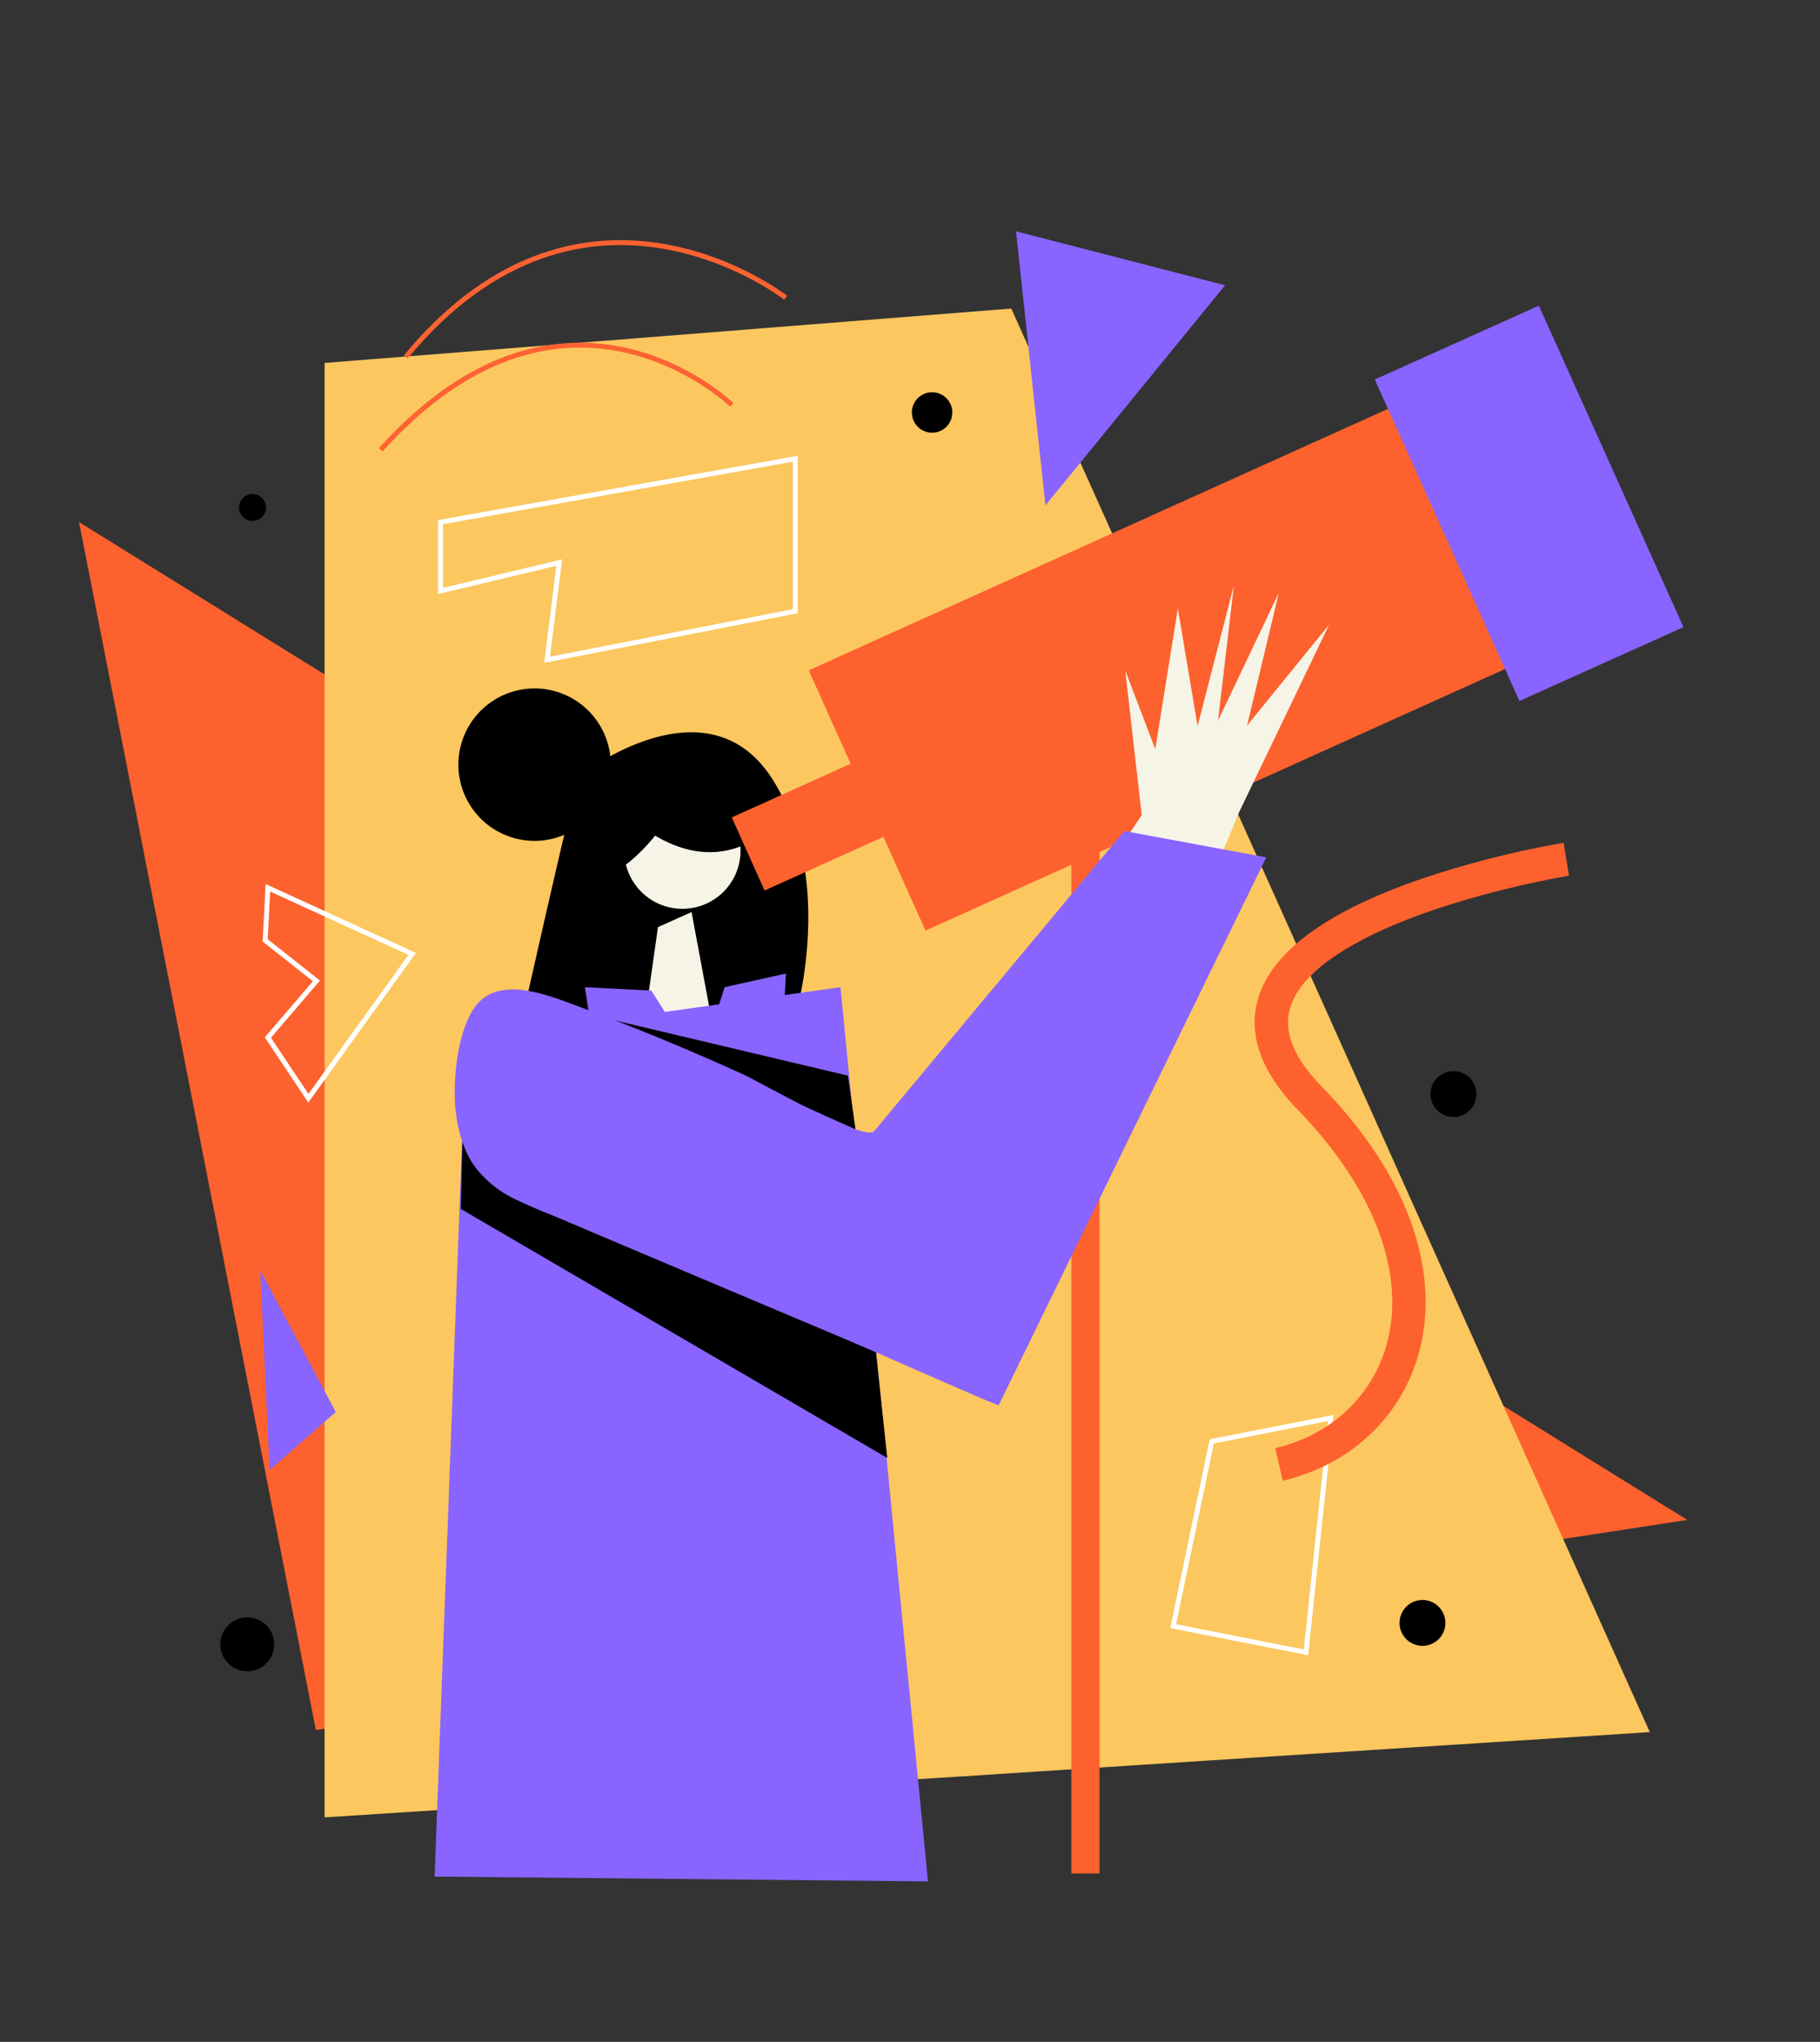 <svg id="Capa_1" data-name="Capa 1" xmlns="http://www.w3.org/2000/svg" viewBox="0 0 1481 1661"><rect x="0" y="0" width="1481" height="1661" fill="#333333" stroke="none"/><title>Mesa de trabajo 29</title><polygon points="257.05 1407.36 1373 1236.41 64.32 424.69 257.05 1407.36" fill="#fd612e"/><polygon points="1342.49 1409 264.13 1478.37 264.13 295.24 822.92 251 1342.49 1409" fill="#fcc75f"/><path d="M409.48,897.64,409,900v-2.2Z"/><path d="M644.93,835.22,409.48,897.64l.54-2.43c5.68-25.49,32.81-147.11,49.13-216.09a62,62,0,1,1,37.47-64c34.36-18.66,95.87-39.93,132.94,20.3C682.24,721.08,644.93,835.22,644.93,835.22Z"/><polyline points="580.37 836.47 561.32 734.28 538.01 735.82 523.41 838.88" fill="#f6f4e7"/><polygon points="533.99 732.34 530.58 756.33 570.14 738.64 566.13 731.49 533.99 732.34"/><circle cx="555.28" cy="691.94" r="47.34" fill="#f6f4e7"/><path d="M619.69,679.38c-32.4,22.34-63.67,14-86.56.37-11.72,14.36-30.05,32.6-49.54,35.84,0,0-13.34-50,20.81-58.56a113.36,113.36,0,0,1-7.64-8.39c27.44-35.12,91.1-8.78,91.1-8.78Z"/><polygon points="755.14 1530.45 353.68 1526.53 379 846 480.31 831.72 475.96 803.05 530.03 805.82 541.02 823.16 585.18 816.94 589.65 803.03 639.56 791.93 638.62 809.41 683.93 803.02 755.14 1530.45" fill="#8964fe"/><polygon points="358.48 424.75 647.12 373.17 647.12 497.19 445.18 536.7 455.06 457.68 358.48 480.72 358.48 424.75" fill="none" stroke="#fff" stroke-miterlimit="10" stroke-width="4"/><circle cx="205.46" cy="412.8" r="10.98"/><circle cx="1157.52" cy="1320.18" r="18.66"/><circle cx="1182.72" cy="889.97" r="18.66"/><circle cx="201.21" cy="1337.6" r="21.95"/><polygon points="219.45 1195.79 211.77 1033.36 273.23 1148.6 219.45 1195.79" fill="#8964fe"/><polygon points="217.99 722.18 335.43 775.96 250.92 893.39 217.99 844 257.5 797.91 215.8 764.98 217.99 722.18" fill="none" stroke="#fff" stroke-miterlimit="10" stroke-width="4"/><path d="M595.47,329.33S460.66,198.76,309.83,365.84" fill="none" stroke="#fd6232" stroke-miterlimit="10" stroke-width="4"/><path d="M639.37,242.21S475.59,114.37,330.16,290.37" fill="none" stroke="#fd6232" stroke-miterlimit="10" stroke-width="4"/><polygon points="954.66 1322.83 986.07 1172.51 1082.89 1153.46 1062.71 1344.12 954.66 1322.83" fill="none" stroke="#fff" stroke-miterlimit="10" stroke-width="4"/><path d="M1043.82,1204.47,1037.7,1178c44.24-10.24,77.93-41.07,90.13-82.48,17.05-57.89-9-128-71.49-192.41-31-32-41.72-63.32-31.81-93.19,12.62-38,58.81-70.57,137.28-96.72a783.69,783.69,0,0,1,110.58-27.62l4.31,26.79a770.18,770.18,0,0,0-106.63,26.67c-31.38,10.48-57.35,22.06-77.19,34.42-23.14,14.42-37.48,29.56-42.6,45-6.56,19.78,1.79,41.28,25.53,65.75,36.33,37.44,61.33,76.32,74.28,115.55,11.83,35.84,13.13,71.6,3.76,103.42C1138.85,1154.14,1097.72,1192,1043.82,1204.47ZM1276.7,712.41l-2.15-13.4,2.16,13.4Z" fill="#fd612e"/><polygon points="826.77 188.16 850.71 411.13 996.88 232.08 826.77 188.16" fill="#8964fe"/><path d="M376.34,927.77s7.08,32.18,45.62,49,290.85,123.09,290.85,123.09L722,1186,374.91,983.38Z"/><polygon points="497.52 829.4 696.18 918.74 690 875 497.52 829.4"/><polygon points="1336.22 493.91 894.72 693.11 894.72 1524 871.78 1524 871.78 703.46 753.11 757 718.88 680.74 622.15 724.38 595.47 664.93 692.21 621.29 658.1 545.27 1241.21 282.17 1336.22 493.91" fill="#fd612e"/><circle cx="758.47" cy="335.53" r="16.46"/><path d="M899.49,707.33a296.2,296.2,0,0,0,31.1,5.65c17.75,2.19,35.88,3.2,53.89,4.9l23.76-57.06,73.35-152.75-66.81,82.18,25.82-107.94L991.18,586.1l12.9-110L974.52,590.6,958.46,495,940.08,609.4l-24.42-64,13.39,117.66Z" fill="#f6f4e7"/><path d="M384.87,821.42c-14.41,22.94-16.2,63.46-14.17,81.61,1.62,14.44,5.24,28.87,12.66,41.36,20.17,33.94,77,46.37,111.05,61,9.54,8.71,30.93,13.28,42.92,18.43l48.28,20.72c29.37,12.61,58.61,25.47,87.93,38.2,8.15,3.54,138.64,61.33,139.1,60.38L1030.4,697.43,914.87,676,711.32,920.18c-7.56,9.07-94.71-40.83-105.52-45.75q-67.93-30.95-138-56.83C443,808.39,403,792.52,384.87,821.42Z" fill="#8964fe"/><rect x="1171.11" y="266.15" width="146.41" height="286.76" transform="translate(-58.46 546.65) rotate(-24.23)" fill="#8964fe"/></svg>